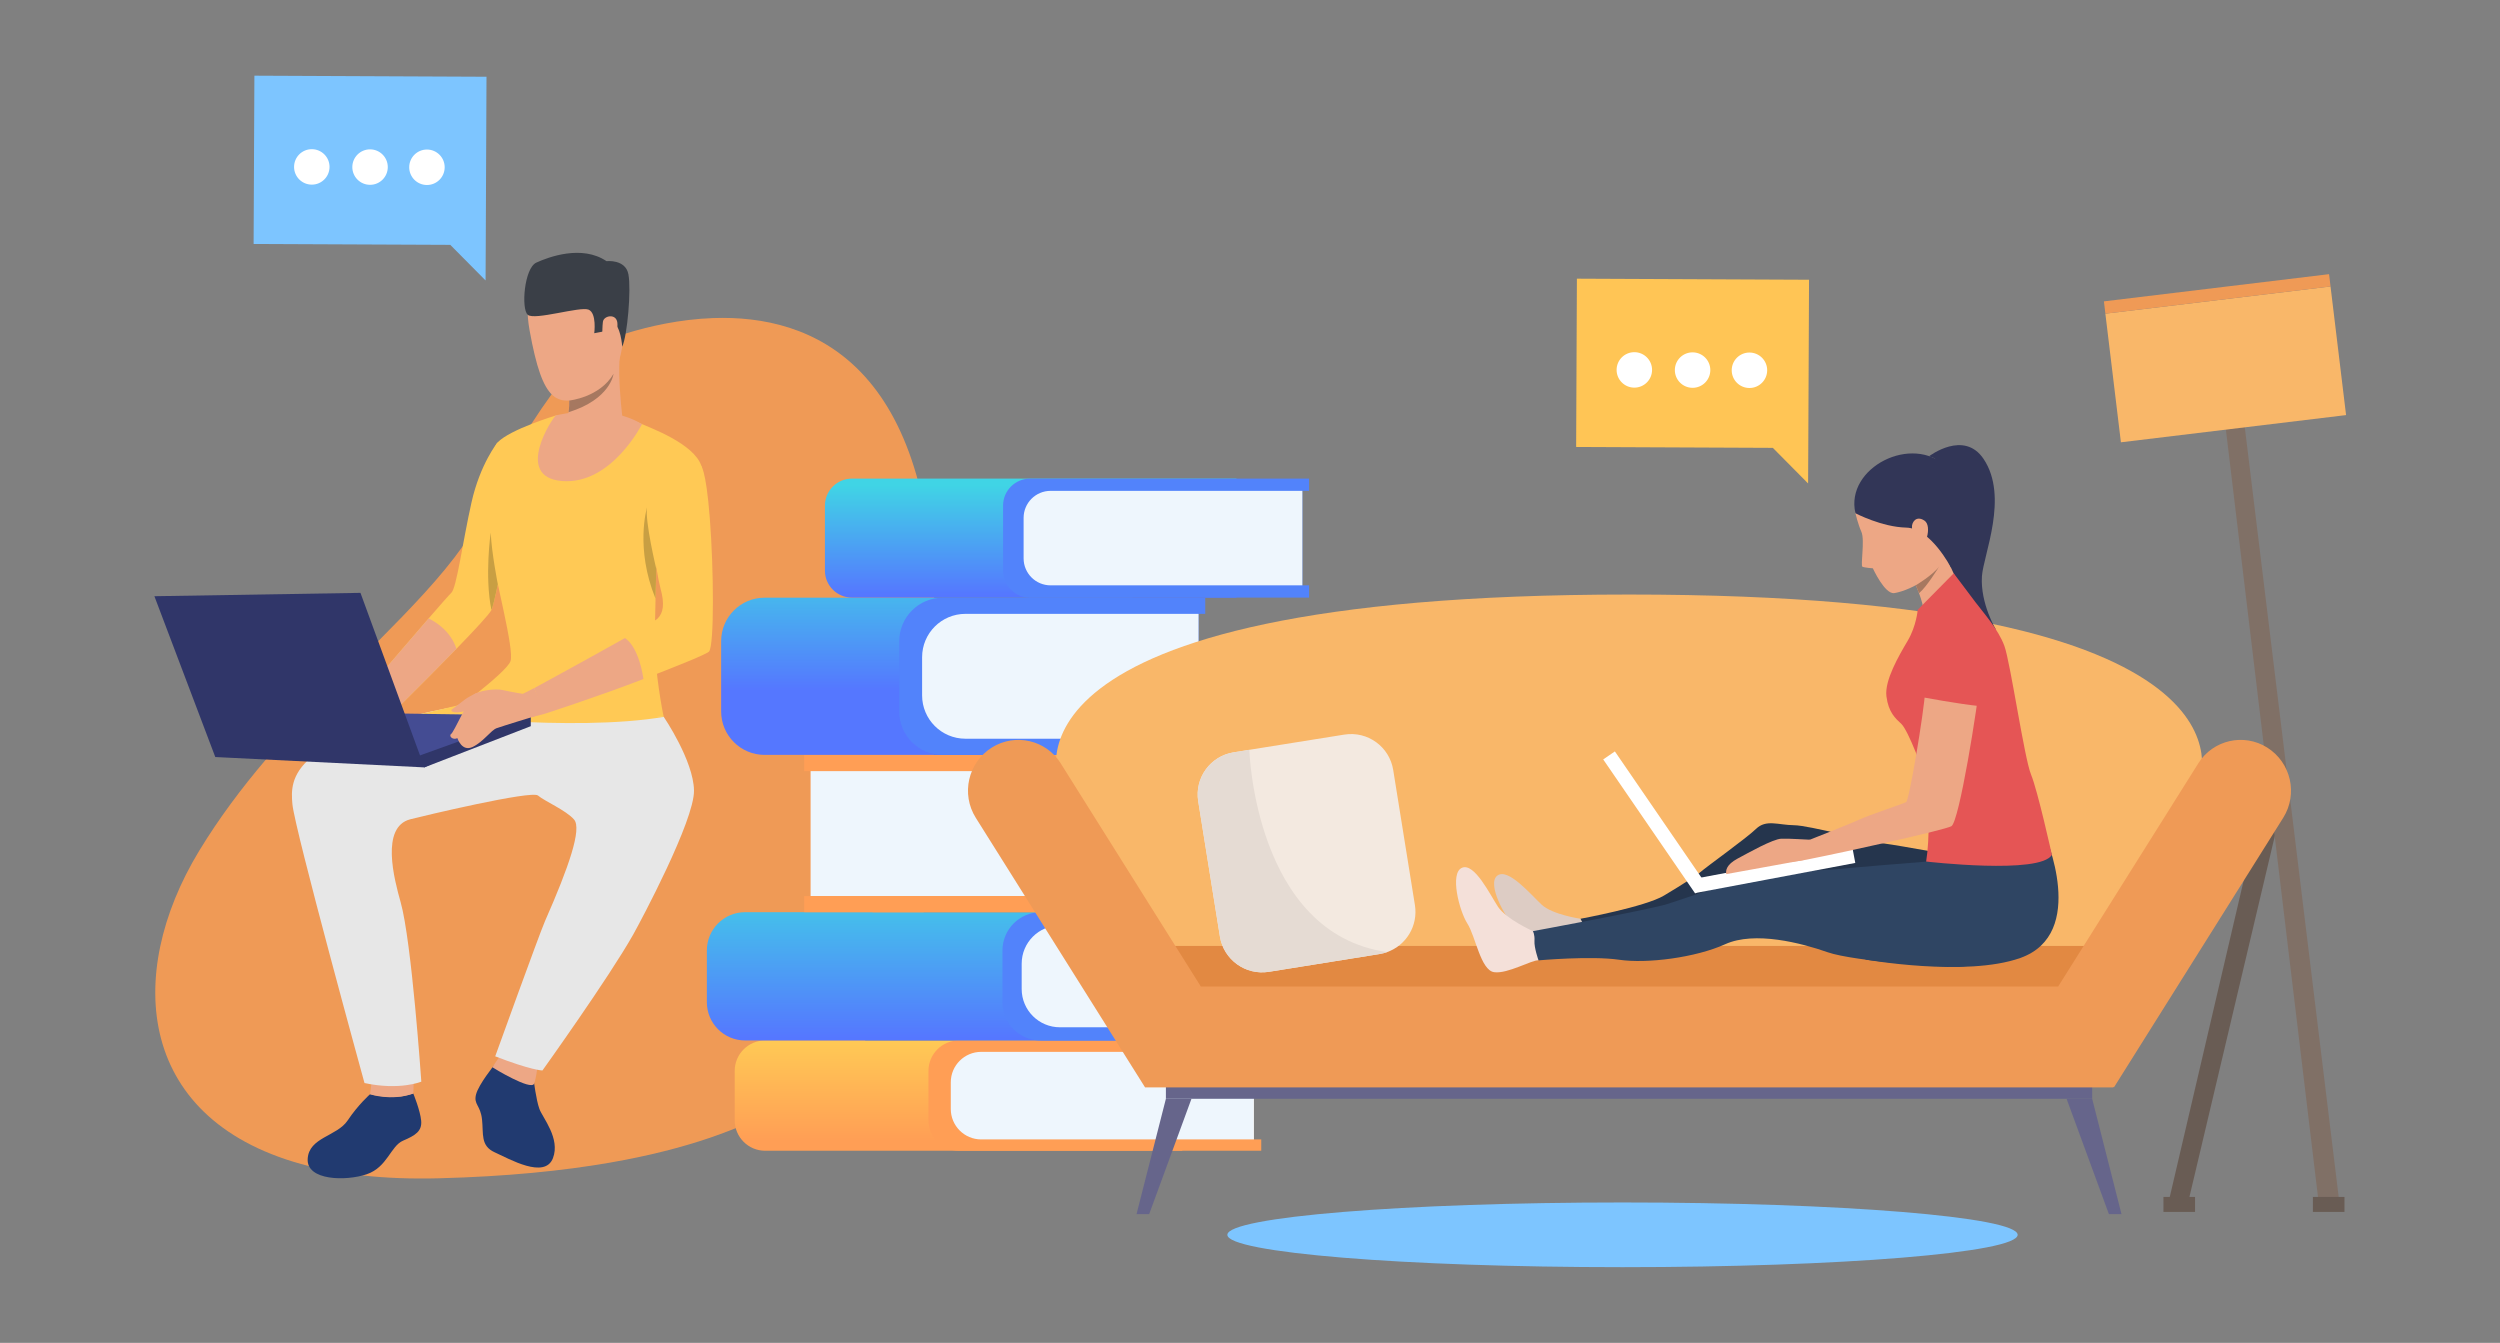 <?xml version="1.0" encoding="utf-8"?>
<!-- Generator: Adobe Illustrator 23.0.5, SVG Export Plug-In . SVG Version: 6.00 Build 0)  -->
<svg version="1.1" id="Capa_1" xmlns="http://www.w3.org/2000/svg" xmlns:xlink="http://www.w3.org/1999/xlink" x="0px" y="0px"
	 viewBox="0 0 700 376" style="enable-background:new 0 0 700 376;" xml:space="preserve">
<rect x="0" y="0" width="700" height="376" fill="#808080" stroke="none"/>
<style type="text/css">
	.st0{fill:#EF9A56;}
	.st1{fill:#213A70;}
	.st2{fill:#EDA785;}
	.st3{fill:#FFC955;}
	.st4{fill:#E7E7E7;}
	.st5{fill:#3A3F47;}
	.st6{fill:#A67860;}
	.st7{fill:#C89F43;}
	.st8{fill:#444C93;}
	.st9{fill:#303669;}
	.st10{fill:url(#SVGID_1_);}
	.st11{fill:#FF9E55;}
	.st12{fill:#EEF6FD;}
	.st13{fill:url(#SVGID_2_);}
	.st14{fill:#5283FB;}
	.st15{fill:url(#SVGID_3_);}
	.st16{fill:url(#SVGID_4_);}
	.st17{fill:url(#SVGID_5_);}
	.st18{fill:#7DC5FF;}
	.st19{fill:#695C54;}
	.st20{fill:#807066;}
	.st21{fill:#F9B769;}
	.st22{fill:#66658B;}
	.st23{fill:#E28942;}
	.st24{fill:#DDCCC4;}
	.st25{fill:#25354D;}
	.st26{fill:#2F4563;}
	.st27{fill:#F4E0D9;}
	.st28{fill:#323657;}
	.st29{fill:#E55555;}
	.st30{fill:#FFFFFF;}
	.st31{fill:#F3E9E0;}
	.st32{fill:#E5DBD3;}
	.st33{fill:#FFC555;}
</style>
<g>
	<g>
		<g>
			<g>
				<path class="st0" d="M261.72,175.68c-0.03,84.16-2.39,100.64-23.53,119.5c-8.28,7.38-23.5,22.73-67.42,30.36
					c-13.18,2.29-28.95,3.89-47.89,4.38c-7.73,0.2-14.82-0.08-21.31-0.79c-5.44-0.59-10.46-1.48-15.06-2.63
					c-48.27-12.1-51.87-53.45-30.76-88.24c5.59-9.21,11.98-17.68,18.68-25.58c10.34-12.2,21.42-23.03,31.46-33.14
					c9.25-9.32,17.62-18.02,23.7-26.62c2.57-3.62,4.72-7.22,6.37-10.84c0.39-0.86,0.79-1.71,1.18-2.54c1.3-2.74,2.64-5.36,3.99-7.88
					c2.53-4.72,5.12-9.04,7.61-12.9c1.99-3.09,3.91-5.88,5.71-8.36c6.17-8.52,10.74-13.3,10.74-13.3s0.57-0.27,1.63-0.71
					c0.56-0.23,1.26-0.52,2.09-0.83c0.33-0.13,0.68-0.26,1.05-0.4c0.37-0.13,0.75-0.28,1.16-0.42c0.37-0.13,0.76-0.26,1.15-0.4
					c0.47-0.16,0.95-0.32,1.46-0.49c0.3-0.1,0.6-0.19,0.91-0.29c0.18-0.06,0.37-0.12,0.56-0.17c0.07-0.02,0.14-0.04,0.21-0.07
					c6.27-1.92,14.86-3.92,24.22-4.26C227.36,88.06,261.75,101.74,261.72,175.68z"/>
			</g>
			<g>
				<path class="st1" d="M149.43,302.39c0,0,0.69,5.64,1.61,8.13c0.92,2.49,5.89,8.23,3.79,13.75c-2.28,5.98-12.23,0.22-16.29-1.61
					c-4.06-1.83-3.13-5.14-3.57-9.19c-0.43-4.06-2.41-4.17-1.68-7.02c0.73-2.85,5.17-8.31,5.17-8.31L149.43,302.39z"/>
			</g>
			<g>
				<g>
					<path class="st2" d="M140.37,295.18c0,0-2.55,3.57-2.48,3.66c0.07,0.1,10.91,6.7,11.67,4.56c0.6-1.7,0.85-4.17,0.85-4.17
						L140.37,295.18z"/>
				</g>
			</g>
			<g>
				<path class="st1" d="M103.62,306.38c0,0-3.31,2.9-6.28,7.35c-2.97,4.46-10.86,4.69-11.19,10.77
					c-0.34,6.08,10.72,6.27,16.53,4.29c5.81-1.98,6.68-7.92,10.19-9.41c3.51-1.49,5.33-2.69,5.06-5.59
					c-0.27-2.9-2.21-7.61-2.21-7.61s-2.18,0.7-3.46,0.84S106.65,307.23,103.62,306.38z"/>
			</g>
			<g>
				<path class="st3" d="M143.41,141.6c0,0-2.23,13.23-4.02,21.97c0,0,0,0,0,0c-0.73,3.54-1.38,6.35-1.79,7.23
					c-0.51,1.11-4.69,5.6-9.8,10.86c-8.97,9.23-20.82,20.86-20.82,20.86l-4.63-8.79c0,0,10.53-12.34,17.66-20.57
					c3.3-3.81,5.88-6.74,6.35-7.16c1.49-1.33,3.22-14.48,5.66-25.32c2.43-10.83,7.31-16.82,7.31-16.82L143.41,141.6z"/>
			</g>
			<g>
				<path class="st2" d="M127.8,181.66c-8.97,9.23-20.82,20.86-20.82,20.86l-4.63-8.79c0,0,10.53-12.34,17.66-20.57
					C122.2,174.23,126.21,176.79,127.8,181.66z"/>
			</g>
			<g>
				<path class="st2" d="M104.14,302.33l-0.52,4.05c0,0,5.76,2.03,12.1-0.18l0.13-3.6L104.14,302.33z"/>
			</g>
			<g>
				<path class="st3" d="M185.86,200.74c0.33,1.18-60.97,0-60.97,0s16.96-12.34,18.06-15.64c1.1-3.3-4.32-23.08-5.02-29.52
					c-0.57-5.15-1.98-28.2,1.41-31.72c3.55-3.68,16.33-7.54,16.33-7.54l18.63,0.69c0,0,3.08,0.64,5.27,1.66
					c2.2,1.02,14.77,5.5,16.81,11.78c2.04,6.28-12.54,26.48-12.54,26.48s-0.03,0.91-0.07,2.39c0,0,0,0,0,0
					c-0.06,1.98-0.14,5-0.22,8.27c-0.1,4.23-0.18,8.9-0.18,12.3C183.36,187.9,185.53,199.56,185.86,200.74z"/>
			</g>
			<g>
				<path class="st4" d="M185.86,200.74c0,0,8.34,12.25,8.46,20.61c0.12,8.36-14.8,36.37-17.05,40.37
					c-6.79,12.04-25.39,38.02-25.39,38.02s-3.21-0.08-13.22-3.97c0,0,12.38-34.31,13.95-37.88c6.66-15.11,10.37-25.83,8.13-28.42
					c-2.24-2.59-8.34-5.19-10.1-6.72c-1.77-1.53-32.54,5.81-35.76,6.65c-8.35,2.16-4.54,16.69-2.7,23.21
					c3.09,10.9,5.79,50.25,5.79,50.25s-5.95,2.53-15.91,0.39c0,0-19.56-71.05-20.19-78.12c-0.63-7.07-0.94-18.72,47.27-27.57
					L185.86,200.74z"/>
			</g>
			<g>
				<path class="st2" d="M160.77,75.83c0,0-16.17-3.65-12.48,16.71c3.69,20.36,7.58,21.96,17.34,17.74
					c9.76-4.21,8.88-17.25,9.38-23.65C175.5,80.24,165.93,76.06,160.77,75.83z"/>
			</g>
			<g>
				<path class="st2" d="M156.49,121.54c0,0,7.16,7.59,18.48,0.69c0,0-2.53-16.46-1.2-24.47c1.33-8.02-14.77,12.42-14.77,12.42
					c0.21,0.11,0.35,0.88,0.38,1.96c0.03,0.92-0.02,2.08-0.17,3.26C158.89,118.07,158.06,120.89,156.49,121.54z"/>
			</g>
			<g>
				<path class="st5" d="M174.22,97.08c0,0-0.42-6.41-2.76-6.61c-2.34-0.2-2.7,2.38-2.7,2.38l-2.37,0.45c0,0,0.75-5.62-1.59-6.6
					c-2.34-0.98-15.16,3.09-17.03,1.44c-1.88-1.65-0.99-13.05,2.4-14.61c3.4-1.56,12.77-5.06,19.64-0.41c0,0,5.36-0.61,6.15,3.71
					C176.76,81.15,175.68,93.87,174.22,97.08z"/>
			</g>
			<g>
				<path class="st6" d="M159.22,115.41c11.68-3.6,12.56-10.63,12.57-10.74c-3.85,6.61-12.4,7.48-12.4,7.48
					C159.42,113.07,159.37,114.22,159.22,115.41z"/>
			</g>
			<g>
				<path class="st2" d="M179.76,118.76c0,0-8.55,17.03-22.37,15.93c-13.82-1.1-2.36-18.21-1.73-18.37
					C156.35,116.14,169.83,112.79,179.76,118.76z"/>
			</g>
			<g>
				<path class="st3" d="M117.87,199.87c0,0,42.34,5.22,67.99,0.86l-49.01-6.12C136.85,194.61,136.56,195.86,117.87,199.87z"/>
			</g>
			<g>
				<path class="st2" d="M149.54,192.68l-3.15,1.6c0,0,0.72,5.01,2.45,6.53l3.54-0.9C152.37,199.91,151.63,194.41,149.54,192.68z"/>
			</g>
			<g>
				<path class="st3" d="M198.53,182.43c-0.63,0.73-8.95,4.08-18.36,7.7l0,0c-12.85,4.95-27.34,9.63-27.34,9.63l-3.3-7.07
					c0,0,15.17-8.25,25.43-14.03c4.84-2.73,8.59-4.91,9.12-5.42c1.65-1.57,2.08-4.09,0.86-8.48c-1.21-4.39-4-24.57-4.32-26.93
					c-0.31-2.36,0.78-8.64,6.67-8.95c5.89-0.31,8.88,1.35,8.88,1.35s1.48,0.61,2.58,14.9C199.86,159.42,200.02,180.7,198.53,182.43z
					"/>
			</g>
			<g>
				<path class="st7" d="M183.76,159.32C183.76,159.32,183.76,159.32,183.76,159.32c-0.06,1.98-0.14,5-0.22,8.27
					c-5.75-14.09-2.43-25.33-2.37-25.52C180.55,145.9,183.72,159.14,183.76,159.32z"/>
			</g>
			<g>
				<path class="st7" d="M139.39,163.57C139.39,163.57,139.39,163.57,139.39,163.57c-0.73,3.54-1.38,6.35-1.79,7.23
					c-1.96-9.5-0.2-21.66-0.2-21.66C137.67,154.95,139.39,163.57,139.39,163.57z"/>
			</g>
			<g>
				<path class="st2" d="M180.17,190.13L180.17,190.13c-12.85,4.95-27.8,9.78-27.8,9.78l-2.83-7.22c0,0,15.17-8.25,25.43-14.03
					C174.96,178.66,178.69,180.47,180.17,190.13z"/>
			</g>
			<g>
				<polygon class="st8" points="148.62,200.33 88.45,199.44 118.83,214.87 				"/>
			</g>
			<g>
				<polygon class="st9" points="118.83,214.87 148.62,203.33 148.62,200.33 116.47,211.92 				"/>
			</g>
			<g>
				<g>
					<path class="st2" d="M147.06,194.39c0,0-3.76-0.59-6.36-1.19c-2.01-0.47-7.01,0.18-8.28,1.47c-1.27,1.29-5.32,10.28-6.09,10.83
						c-0.77,0.55,0.39,1.82,1.74,1.18c0,0,1.23,3.93,4.28,2.46c3.05-1.47,5.12-4.69,6.71-5.25c1.6-0.57,10.89-3.42,10.89-3.42
						S149.46,193.43,147.06,194.39z"/>
				</g>
			</g>
			<g>
				<g>
					<path class="st2" d="M133.34,194.08c0,0-2.41,1.17-3.04,1.69c-0.63,0.52-3.19,2.43-3.8,2.88c-0.62,0.45,0.93,1.73,5.5-0.25
						C136.56,196.42,133.34,194.08,133.34,194.08z"/>
				</g>
			</g>
			<g>
				<polygon class="st9" points="118.83,214.87 100.93,166 43.23,166.94 60.28,211.97 				"/>
			</g>
			<g>
				<path class="st2" d="M168.81,90.13c0.21-1.8,3.76-2.45,4.05,0.24c0.29,2.69-1.61,7.42-2.96,6.95
					C168.55,96.86,168.52,92.61,168.81,90.13z"/>
			</g>
		</g>
		<g>
			<linearGradient id="SVGID_1_" gradientUnits="userSpaceOnUse" x1="268.378" y1="319.476" x2="268.378" y2="286.356">
				<stop  offset="0" style="stop-color:#FF9E55"/>
				<stop  offset="1" style="stop-color:#FFD155"/>
			</linearGradient>
			<path class="st10" d="M331.04,322.21h-116.8c-4.71,0-8.52-3.82-8.52-8.52v-13.84c0-4.71,3.82-8.52,8.52-8.52h116.8V322.21z"/>
			<path class="st11" d="M351.1,294.51v24.52h2.05v3.18h-84.66c-4.71,0-8.52-3.82-8.52-8.52v-13.84c0-4.71,3.82-8.52,8.52-8.52
				h84.66v3.18H351.1z"/>
			<path class="st12" d="M351.1,319.04h-76.36c-4.71,0-8.52-3.82-8.52-8.52v-7.48c0-4.71,3.82-8.52,8.52-8.52h76.36V319.04z"/>
			<linearGradient id="SVGID_2_" gradientUnits="userSpaceOnUse" x1="267.209" y1="244.799" x2="267.209" y2="290.647">
				<stop  offset="0" style="stop-color:#40D4E5"/>
				<stop  offset="1" style="stop-color:#5577FF"/>
			</linearGradient>
			<path class="st13" d="M336.5,291.33H208.63c-5.91,0-10.71-4.79-10.71-10.71v-14.5c0-5.91,4.79-10.71,10.71-10.71H336.5V291.33z"
				/>
			<path class="st14" d="M359.18,259.12v28.52h1.76v3.7H291.4c-5.91,0-10.71-4.79-10.71-10.71v-14.5c0-5.91,4.79-10.71,10.71-10.71
				h69.55v3.7H359.18z"/>
			<path class="st12" d="M359.18,287.64h-62.4c-5.91,0-10.71-4.79-10.71-10.71v-7.1c0-5.91,4.79-10.71,10.71-10.71h62.4V287.64z"/>
			<linearGradient id="SVGID_3_" gradientUnits="userSpaceOnUse" x1="298.762" y1="246.998" x2="298.762" y2="212.721">
				<stop  offset="0" style="stop-color:#FF9E55"/>
				<stop  offset="1" style="stop-color:#FFD155"/>
			</linearGradient>
			<path class="st15" d="M244.37,255.41h97.19c6.4,0,11.59-5.19,11.59-11.59v-20.85c0-6.4-5.19-11.59-11.59-11.59h-97.19V255.41z"/>
			<path class="st11" d="M226.96,215.92v34.97h-1.78v4.53h69.29c6.4,0,11.59-5.19,11.59-11.59v-20.85c0-6.4-5.19-11.59-11.59-11.59
				h-69.29v4.53H226.96z"/>
			<path class="st12" d="M226.97,250.88h61.27c6.36,0,11.52-5.16,11.52-11.52v-11.93c0-6.36-5.16-11.52-11.52-11.52h-61.27V250.88z"
				/>
			<linearGradient id="SVGID_4_" gradientUnits="userSpaceOnUse" x1="259.532" y1="154.839" x2="259.532" y2="193.347">
				<stop  offset="0" style="stop-color:#40D4E5"/>
				<stop  offset="1" style="stop-color:#5577FF"/>
			</linearGradient>
			<path class="st16" d="M317.15,211.37H214.1c-6.73,0-12.18-5.45-12.18-12.18v-19.66c0-6.73,5.45-12.18,12.18-12.18h103.05V211.37z
				"/>
			<path class="st14" d="M335.59,171.88v34.97h1.88v4.53h-73.5c-6.73,0-12.18-5.45-12.18-12.18v-19.66
				c0-6.73,5.45-12.18,12.18-12.18h73.5v4.53H335.59z"/>
			<path class="st12" d="M335.59,206.84h-65.27c-6.7,0-12.13-5.43-12.13-12.13v-10.7c0-6.7,5.43-12.13,12.13-12.13h65.27V206.84z"/>
			<linearGradient id="SVGID_5_" gradientUnits="userSpaceOnUse" x1="288.598" y1="135.851" x2="288.598" y2="166.652">
				<stop  offset="0" style="stop-color:#40D4E5"/>
				<stop  offset="1" style="stop-color:#5577FF"/>
			</linearGradient>
			<path class="st17" d="M346.22,167.33H238.54c-4.18,0-7.56-3.39-7.56-7.56v-18.2c0-4.18,3.39-7.56,7.56-7.56h107.67V167.33z"/>
			<path class="st14" d="M364.66,137.44v26.46h1.88v3.43h-78.12c-4.18,0-7.56-3.39-7.56-7.56v-18.2c0-4.18,3.39-7.56,7.56-7.56
				h78.12v3.43H364.66z"/>
			<path class="st12" d="M364.66,163.9h-70.49c-4.18,0-7.56-3.39-7.56-7.56V145c0-4.18,3.39-7.56,7.56-7.56h70.49V163.9z"/>
		</g>
		<g>
			<path class="st18" d="M564.94,345.75c0,5-49.54,9.06-110.64,9.06c-61.11,0-110.64-4.06-110.64-9.06c0-5,49.54-9.06,110.64-9.06
				C515.4,336.69,564.94,340.74,564.94,345.75z"/>
			<g>
				<polygon class="st19" points="638.54,227.34 612.7,336.58 607.2,336.58 635.88,213.77 				"/>
				<polygon class="st20" points="622.07,110.49 649.21,336.58 655.01,336.58 627.19,108.54 				"/>
				<rect x="647.61" y="335.14" class="st19" width="8.84" height="4.2"/>
				<rect x="605.77" y="335.14" class="st19" width="8.84" height="4.2"/>
				
					<rect x="591.33" y="83.52" transform="matrix(0.993 -0.12 0.12 0.993 -7.71 75.852)" class="st21" width="63.49" height="36.27"/>
				
					<rect x="588.94" y="80.2" transform="matrix(0.993 -0.12 0.12 0.993 -5.35 75.417)" class="st0" width="63.49" height="3.47"/>
			</g>
			<rect x="326.45" y="301.29" class="st22" width="259.36" height="6.37"/>
			<path class="st21" d="M456.13,166.47c-182.22,0-159.57,52.73-159.57,52.73l29.98,66.49h129.59h129.59l29.98-66.49
				C615.69,219.2,638.35,166.47,456.13,166.47z"/>
			<polygon class="st22" points="326.45,307.66 318.23,339.95 321.77,339.95 333.61,307.66 			"/>
			<polygon class="st22" points="585.81,307.66 594.02,339.95 590.49,339.95 578.64,307.66 			"/>
			<rect x="321.86" y="264.86" class="st23" width="268.53" height="15.28"/>
			<path class="st0" d="M634.8,209.31L634.8,209.31c-6.53-4.1-15.16-2.13-19.26,4.4l-39.26,62.52H336.24l-39.26-62.52
				c-4.1-6.53-12.72-8.5-19.26-4.4l0,0c-6.68,4.19-8.69,13-4.5,19.68l47.4,75.48v0h271.02v-0.16l0.26,0.16l47.4-75.49
				C643.49,222.31,641.47,213.5,634.8,209.31z"/>
			<g>
				<path class="st24" d="M446.32,265.12c0,0-2.07-3.14-2.41-4.98c-0.34-1.84-1.38-2.89-1.38-2.89s-7.85-1.14-10.86-3.94
					c-3.01-2.8-9.4-10.42-12.42-8.14s2.19,11.9,5.26,14.8c3.08,2.9,7.24,8,11.03,7.62C439.34,267.21,444.49,265.41,446.32,265.12z"
					/>
				<path class="st25" d="M446.32,264.64l-3.78-7.39c0,0,18.12-3.32,23.41-6.51c1.33-0.8,2.65-1.6,3.88-2.36
					c2.8-1.73,5.12-3.22,5.94-3.92c2.62-2.22,13.1-9.65,15.93-12.38c2.83-2.73,6.18-1.07,10.59-1.02
					c4.42,0.05,20.41,4.48,25.19,5.11c4.79,0.63,22.06,3.84,22.06,3.84C546.51,248.32,446.32,264.64,446.32,264.64z"/>
				<path class="st26" d="M550.56,239.74c0,0-9.75,1.4-12.26,1.6c-2.57,0.2-17.08,1.36-24.08,2.04c-7,0.67-20.75,0.27-23.48,1.47
					c-2.73,1.2-18.5,6.54-23.66,8.21c-5.16,1.67-38.69,7.81-38.69,7.81s-0.57,4.54,2.39,8.03c0,0,14.78-1.32,22.58-0.17
					c7.8,1.15,21.42-0.6,29.69-4.35c8.27-3.75,21.38-0.33,28.7,2.25c7.33,2.57,35.33,4.64,38.83,3.86
					c3.5-0.78,10.47-4.15,15.51-9.64C571.15,255.34,550.56,239.74,550.56,239.74z"/>
				<path class="st27" d="M430.78,268.89c0,0-1.25-3.55-1.13-5.42c0.12-1.87-0.45-2.76-0.45-2.76s-7.52-3.38-9.77-6.83
					c-2.25-3.44-6.6-12.39-10.08-10.9c-3.48,1.49-0.76,12.07,1.53,15.64c2.28,3.56,3.7,13.04,7.46,13.59
					S428.94,268.73,430.78,268.89z"/>
				<path class="st26" d="M572.48,233.5c0,0,12.32,27.96-6.81,34.74c-15.25,5.41-43.38,0.43-43.38,0.43l17.3-27.26L572.48,233.5z"/>
				<path class="st28" d="M540.76,127.99c4.69,1.04,1.89,12.82,5.04,29.29c3.14,16.47,13.07,19.04,13.07,19.04s-4.41-7.3-3.93-14.94
					c0.38-5.97,7.6-22.24,0.46-32.88c-5.52-8.22-15.24-0.76-15.24-0.76L540.76,127.99z"/>
				<path class="st2" d="M547.82,162.28l-9.12,9.39c-0.08-1.72-0.72-3.82-1.37-5.57c-0.32-0.86-0.64-1.63-0.9-2.23
					c-0.35-0.79-0.59-1.28-0.59-1.28l8.14-8.61L547.82,162.28z"/>
				<path class="st29" d="M536.96,170.74c0,0-0.35,4.52-2.81,8.68c-2.46,4.17-6.52,11.08-5.95,15.57c0.58,4.49,2.49,6.13,4.22,7.75
					c1.73,1.62,6.47,13.3,7.05,17.79c0.58,4.49,0.94,13.84-0.15,20.7c0,0,31.99,3.71,35.21-1.88c0,0-3.97-17.97-5.84-22.48
					c-1.87-4.5-5.79-31.45-7.47-36.03c-1.68-4.58-5.65-9.01-8.07-12.19c-2.17-2.84-6.11-8.12-6.11-8.12L536.96,170.74z"/>
				<path class="st2" d="M532.96,128.95c-4.22,0.28-13.29,3.47-13.44,14.76c0,0,0.68,2.96,1.68,5.23c1,2.27-0.31,9.47,0.28,9.74
					c0.59,0.28,2.92,0.45,2.92,0.45s3.33,7.31,5.98,6.94c2.66-0.37,12.51-3.62,16.17-13.61
					C550.22,142.47,550.01,127.81,532.96,128.95z"/>
				<path class="st28" d="M519.52,143.71c0,0,7.35,3.86,14.22,4.02c6.87,0.16,12.51,11.17,12.51,11.17s8.32-18.67-1.21-28.14
					C535.54,121.32,516.55,130.92,519.52,143.71z"/>
				<path class="st2" d="M535.35,147.66c-0.11-1.31,1.12-3.45,3.47-1.91c2.35,1.54,0.19,8.1-1.64,7.69
					C535.35,153.04,535.47,149.02,535.35,147.66z"/>
				<path class="st6" d="M542.95,158.65c-0.13,0.21-3.47,5.69-5.62,7.45c-0.32-0.86-0.64-1.63-0.9-2.23
					C536.43,163.87,541.21,161.02,542.95,158.65z"/>
				
					<rect x="474.06" y="242.24" transform="matrix(-0.983 0.185 -0.185 -0.983 1030.293 392.043)" class="st30" width="45.49" height="3.96"/>
				
					<rect x="440.83" y="228.53" transform="matrix(-0.566 -0.825 0.825 -0.566 535.617 743.198)" class="st30" width="45.49" height="3.96"/>
				<path class="st2" d="M483.37,244.75c-0.22-0.99,0-2.65,3.13-4.33c3.13-1.68,9.89-5.49,12.26-5.58c2.38-0.09,7.06,0.28,8.02,0.28
					c0.96,0-1.51,5.65-1.51,5.65L483.37,244.75z"/>
				<path class="st2" d="M505.67,235.55c0,0,13.04-5.13,15.16-6.16c2.12-1.02,11.99-4.34,12.87-4.78c0.88-0.44,5-25.1,5.37-31.3
					c0.37-6.21,0.73-19.35,7.74-18.77c7.01,0.58,8.69,5.18,7.81,14.24c-0.88,9.06-6.06,41.48-8.25,42.57
					c-2.19,1.1-27.34,6.72-40.6,9.37C493.09,243.26,505.67,235.55,505.67,235.55z"/>
				<path class="st29" d="M538.36,195.24c0,0,10.1,1.89,15.93,2.47c0,0,7.25-20.65-2.62-23.94
					C539.97,169.86,537.36,185.86,538.36,195.24z"/>
			</g>
			<path class="st31" d="M388.42,266.58c-0.68,0.24-1.4,0.43-2.14,0.55l-31.01,4.98c-6.52,1.04-12.65-3.39-13.7-9.91l-6.07-37.84
				c-1.05-6.52,3.38-12.65,9.9-13.7l4.4-0.71l26.61-4.26c6.52-1.05,12.65,3.39,13.69,9.91l6.08,37.84
				C397.1,259.22,393.73,264.68,388.42,266.58z"/>
			<path class="st32" d="M388.42,266.58c-0.68,0.24-1.4,0.43-2.14,0.55l-31.01,4.98c-6.52,1.04-12.65-3.39-13.7-9.91l-6.07-37.84
				c-1.05-6.52,3.38-12.65,9.9-13.7l4.4-0.71c0,0.01,0.01,0.01,0.01,0.01S351.32,261.37,388.42,266.58z"/>
		</g>
		<g>
			<g>
				<g>
					<polygon class="st33" points="441.53,78.03 506.53,78.33 506.32,125.44 506.27,135.37 496.39,125.4 441.32,125.15 					"/>
				</g>
			</g>
			<path class="st30" d="M468.96,103.61c-0.01,2.74,2.21,4.97,4.95,4.98c2.74,0.01,4.97-2.21,4.98-4.95
				c0.01-2.74-2.21-4.97-4.95-4.98C471.19,98.65,468.96,100.87,468.96,103.61z"/>
			<path class="st30" d="M452.65,103.56c-0.01,2.74,2.21,4.97,4.95,4.98c2.74,0.01,4.97-2.21,4.98-4.95
				c0.01-2.74-2.21-4.97-4.95-4.98C454.89,98.6,452.66,100.81,452.65,103.56z"/>
			<path class="st30" d="M484.88,103.66c-0.01,2.74,2.21,4.97,4.95,4.98c2.74,0.01,4.97-2.21,4.98-4.95
				c0.01-2.74-2.21-4.97-4.95-4.98C487.12,98.7,484.89,100.92,484.88,103.66z"/>
		</g>
		<g>
			<g>
				<g>
					<polygon class="st18" points="71.23,21.19 136.22,21.49 136.01,68.6 135.96,78.53 126.08,68.56 71.01,68.31 					"/>
				</g>
			</g>
			<path class="st30" d="M98.65,46.77c-0.01,2.74,2.21,4.97,4.95,4.98c2.74,0.01,4.97-2.21,4.98-4.95c0.01-2.74-2.21-4.97-4.95-4.98
				C100.89,41.81,98.66,44.03,98.65,46.77z"/>
			<path class="st30" d="M82.34,46.72c-0.01,2.74,2.21,4.97,4.95,4.98c2.74,0.01,4.97-2.21,4.98-4.95c0.01-2.74-2.21-4.97-4.95-4.98
				C84.58,41.76,82.35,43.97,82.34,46.72z"/>
			<path class="st30" d="M114.58,46.82c-0.01,2.74,2.21,4.97,4.95,4.98c2.74,0.01,4.97-2.21,4.98-4.95
				c0.01-2.74-2.21-4.97-4.95-4.98C116.81,41.86,114.59,44.08,114.58,46.82z"/>
		</g>
	</g>
</g>
</svg>
